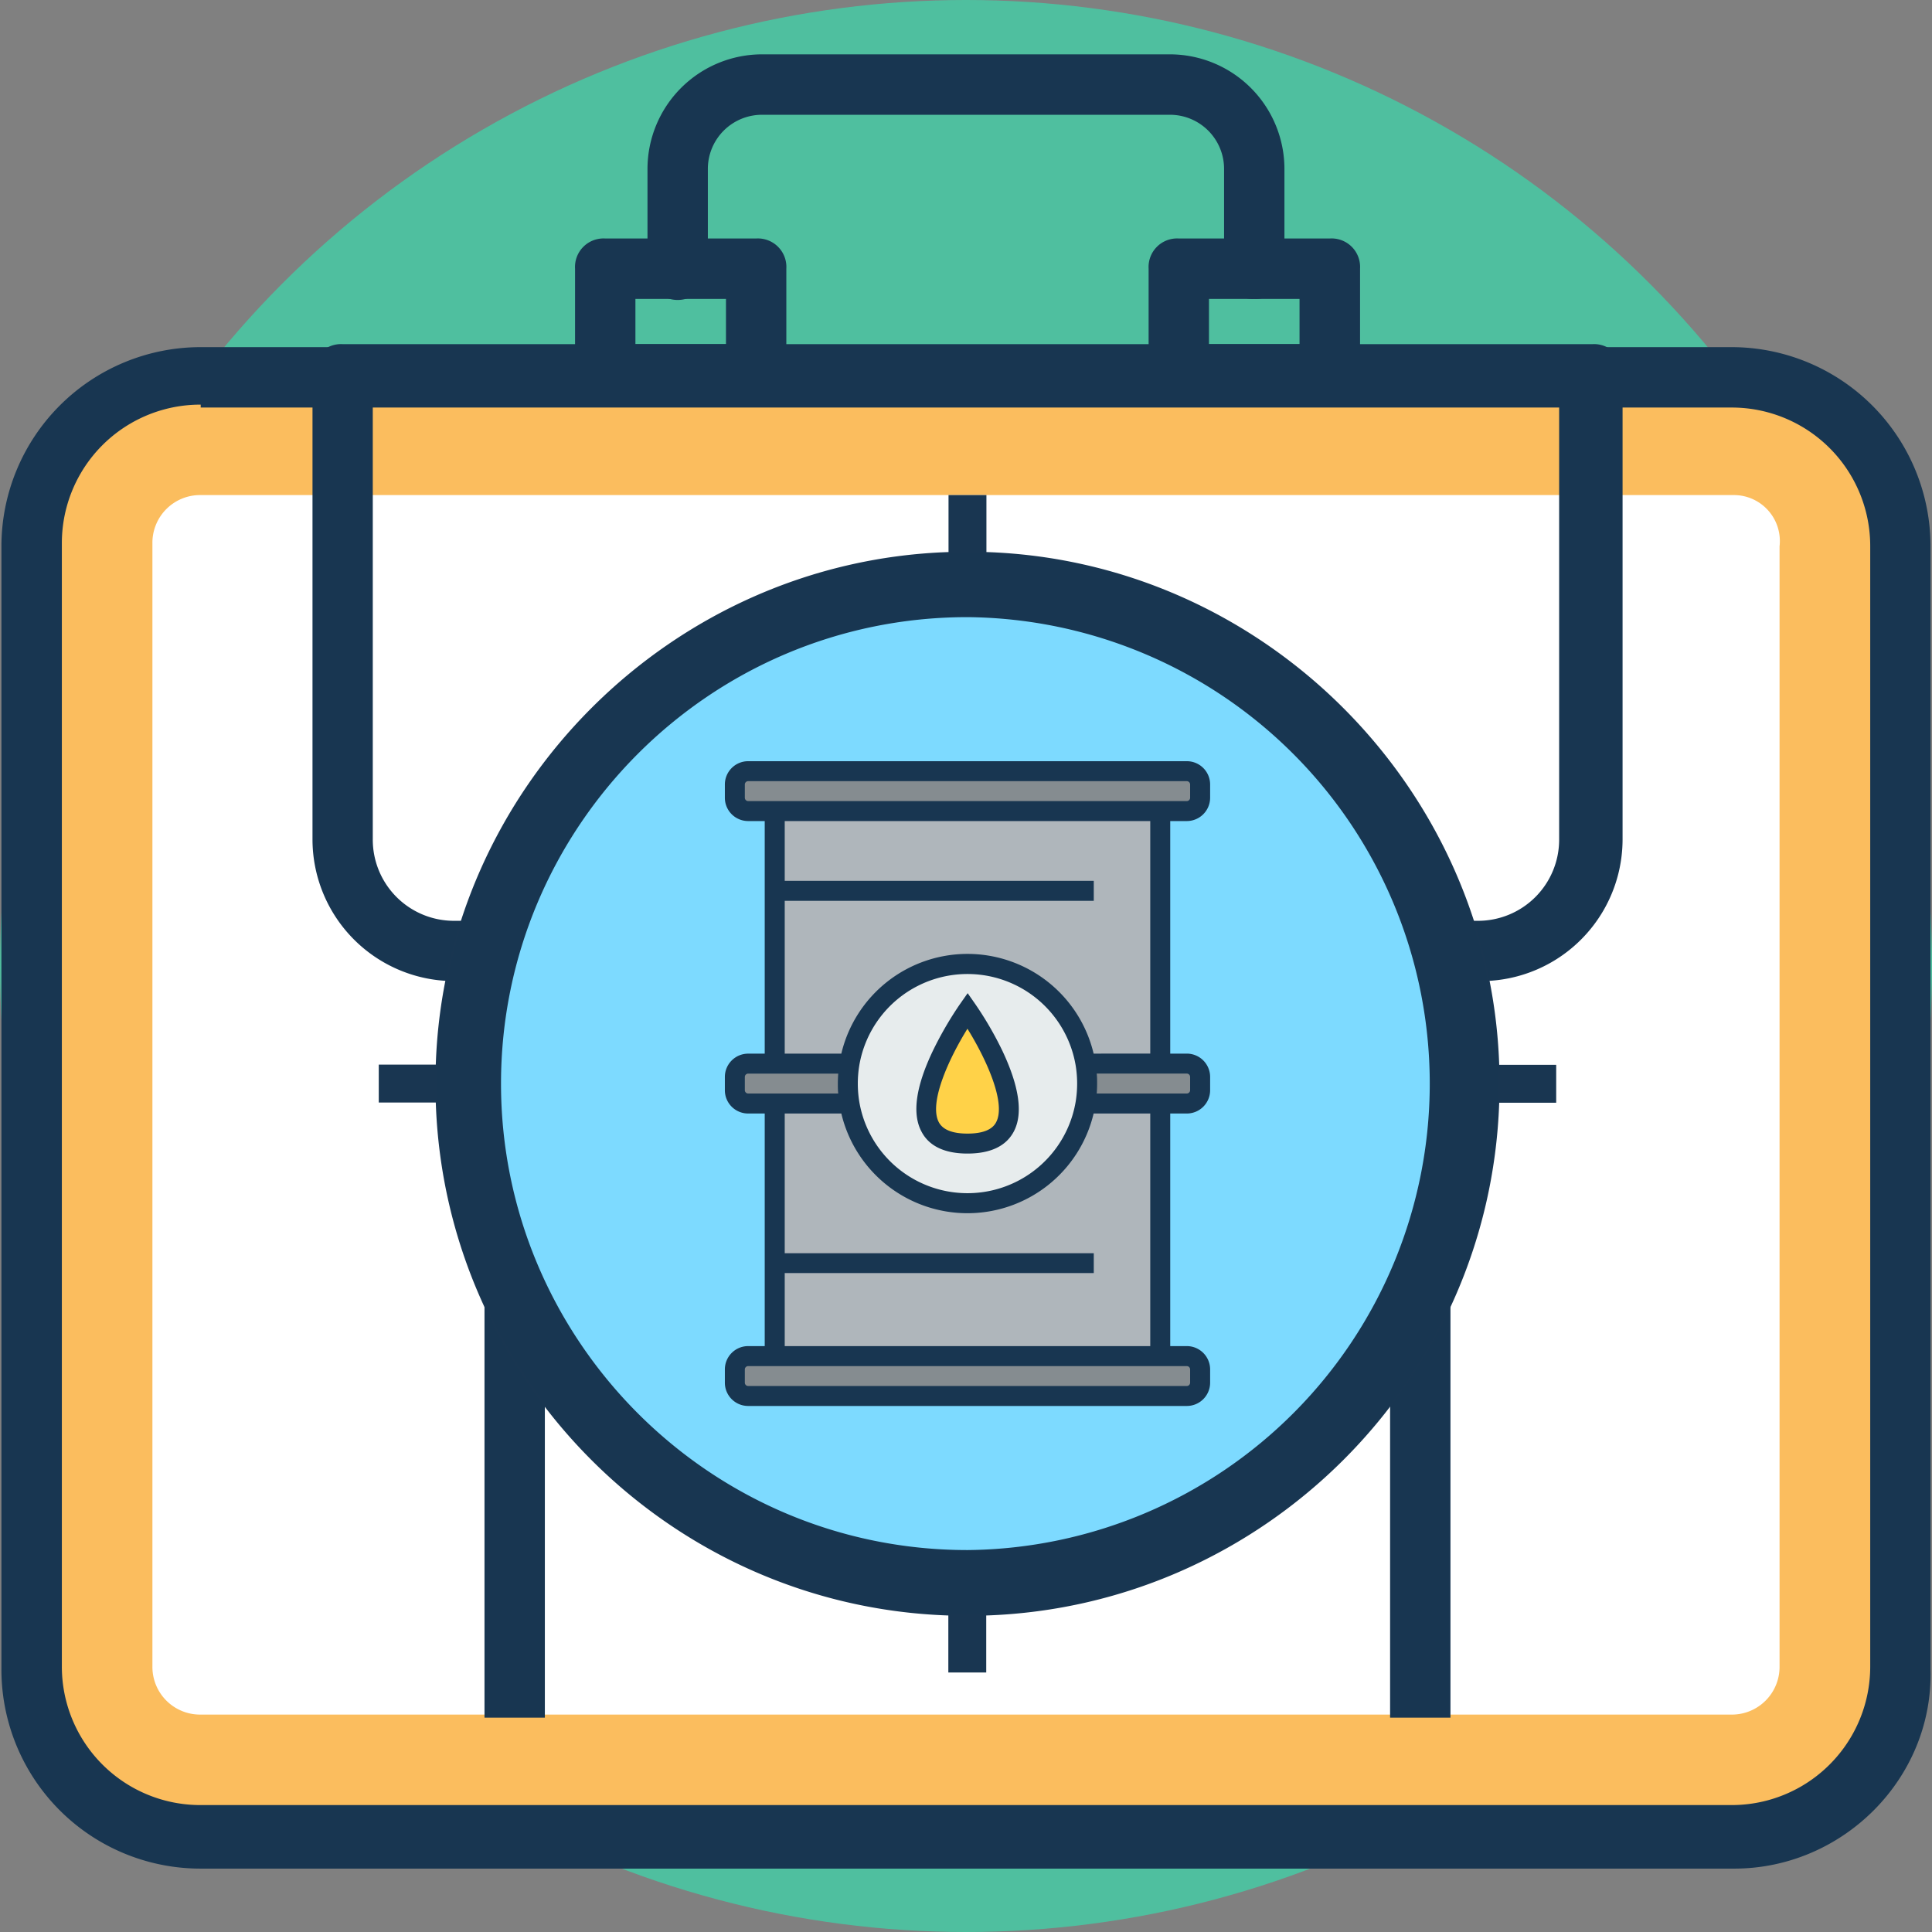 <svg xmlns="http://www.w3.org/2000/svg" viewBox="0 0 504.12 504.12"><rect x="0" y="0" width="504.12" height="504.12" fill="#808080" stroke="none"/><defs><style>.cls-1{fill:#4fbf9f;}.cls-2{fill:#fbbd5e;}.cls-3{fill:#183651;}.cls-4{fill:#fff;}.cls-5{fill:#d3d7da;}.cls-6{fill:#193651;}.cls-7{fill:#7ddaff;}.cls-8{fill:#ffd248;}.cls-9{fill:#e7eced;}.cls-10{fill:#858c90;}.cls-11{fill:#afb6bb;}</style></defs><title>Сырьевой</title><g id="Layer_2" data-name="Layer 2"><g id="Capa_1" data-name="Capa 1"><circle class="cls-1" cx="252.06" cy="252.06" r="252.06"/><path class="cls-2" d="M452.52,97.67H52.37A44,44,0,0,0,8.26,141.79v293a44,44,0,0,0,44.11,44.11H451.73a44,44,0,0,0,44.11-44.11V142.57A43.09,43.09,0,0,0,452.52,97.67Z"/><path class="cls-3" d="M452.52,487.58H52.37a51.94,51.94,0,0,1-52-52v-293a52,52,0,0,1,52-52H451.73a51.94,51.94,0,0,1,52,52v293C504.51,464,480.88,487.58,452.52,487.58Zm-400.15-382a36.13,36.13,0,0,0-36.23,36.24v293A36.13,36.13,0,0,0,52.37,471H451.73A36.14,36.14,0,0,0,488,434.81V142.57a36.14,36.14,0,0,0-36.24-36.23H52.37Z"/><path class="cls-4" d="M452.52,129.18H52.37a12.44,12.44,0,0,0-12.6,12.61v293a12.44,12.44,0,0,0,12.6,12.6H451.73a12.44,12.44,0,0,0,12.61-12.6V142.57A12,12,0,0,0,452.52,129.18Z"/><path class="cls-3" d="M386.35,256H118.54a37,37,0,0,1-37-37V97.67a7.44,7.44,0,0,1,7.87-7.87H415.5a7.45,7.45,0,0,1,7.88,7.87V219A37,37,0,0,1,386.35,256ZM97.27,105.55V219a21.18,21.18,0,0,0,21.27,21.27h267A21.18,21.18,0,0,0,406.83,219V105.55Z"/><rect class="cls-3" x="205.18" y="153.6" width="15.75" height="15.75"/><rect class="cls-3" x="244.57" y="153.6" width="15.75" height="15.75"/><rect class="cls-3" x="283.95" y="153.6" width="15.75" height="15.75"/><rect class="cls-3" x="362.72" y="248.12" width="15.75" height="200.07"/><rect class="cls-3" x="126.42" y="248.12" width="15.75" height="200.07"/><path class="cls-3" d="M327.28,78a7.44,7.44,0,0,1-7.88-7.87v-26a14.12,14.12,0,0,0-14.18-14.18H198.88A14.13,14.13,0,0,0,184.7,44.11v26a7.88,7.88,0,1,1-15.75,0v-26a29.92,29.92,0,0,1,29.93-29.93H305.22a29.92,29.92,0,0,1,29.93,29.93v26A7.44,7.44,0,0,1,327.28,78Z"/><path class="cls-3" d="M347,105.55H307.58a7.44,7.44,0,0,1-7.87-7.88V70.11a7.44,7.44,0,0,1,7.87-7.88H347a7.44,7.44,0,0,1,7.88,7.88V97.67A7.44,7.44,0,0,1,347,105.55ZM315.46,89.8h23.63V78H315.46Z"/><path class="cls-3" d="M197.31,105.55H157.92a7.44,7.44,0,0,1-7.87-7.88V70.11a7.44,7.44,0,0,1,7.87-7.88h39.39a7.44,7.44,0,0,1,7.87,7.88V97.67A7.89,7.89,0,0,1,197.31,105.55ZM165.8,89.8h23.63V78H165.8Z"/><path class="cls-5" d="M252.42,411.12A128.35,128.35,0,1,1,380.77,282.77,128.38,128.38,0,0,1,252.42,411.12Z"/><path class="cls-6" d="M391.19,277.79c-2.49-72.33-61.46-131.3-133.8-133.74V129.18H247.5v14.87c-72.39,2.44-131.36,61.41-133.79,133.74H98.83v9.9h14.88c2.43,72.39,60.93,131.36,133.74,133.84V436.4h9.89V421.53c72.39-2.48,131.36-61,133.85-133.79h14.87v-9.9H391.19v0ZM247.45,154v29.74a100.43,100.43,0,0,0-94.16,94.15H123.6C126.09,210.9,180.55,156.44,247.45,154ZM247,411.12c-66.38-2-120.89-56.48-123.38-123.38h29.75A98.72,98.72,0,0,0,247,381.37Zm.47-63.94v24.3c-45.08-2.49-81.25-38.66-84.26-83.74H188v-9.9H163.19a89,89,0,0,1,84.26-83.73v24.3h9.89v-24.3a88.9,88.9,0,0,1,83.74,83.73h-24.3v9.9h24.3a88.91,88.91,0,0,1-83.74,83.74v-24.3Zm9.94,64.4V381.84A98.74,98.74,0,0,0,351,288.21h29.74C378.75,354.64,324.29,409.1,257.39,411.58Zm94.16-133.79c-3-50.52-43.58-91.2-94.16-93.63V154c66.9,2.49,121.41,57,123.9,123.89H351.55v0Z"/><circle class="cls-7" cx="252.45" cy="282.74" r="122.88"/><path class="cls-3" d="M252.45,421.13c-76.7,0-138.39-62.53-138.39-138.39,0-76.7,62.52-138.39,138.39-138.39,76.69,0,138.38,62.53,138.38,138.39A138,138,0,0,1,252.45,421.13Zm0-260.1c-67.53,0-121.72,55-121.72,121.71s54.19,121.72,121.72,121.72a121.72,121.72,0,0,0,0-243.43Z"/><path class="cls-8" d="M252.45,263.66s24.28,34.69,0,34.69S252.45,263.66,252.45,263.66Z"/><path class="cls-9" d="M283.25,277.61a31.23,31.23,0,0,1-61.61,10.27,32.36,32.36,0,0,1,0-10.27,31.23,31.23,0,0,1,61.61,0Zm-30.8,20.74c24.28,0,0-34.69,0-34.69S228.17,298.35,252.45,298.35Z"/><path class="cls-10" d="M309.68,353.85a3.48,3.48,0,0,1,3.47,3.47v3.47a3.48,3.48,0,0,1-3.47,3.47H195.21a3.48,3.48,0,0,1-3.47-3.47v-3.47a3.48,3.48,0,0,1,3.47-3.47H309.68Z"/><path class="cls-10" d="M302.74,277.54h6.94a3.48,3.48,0,0,1,3.47,3.47v3.47a3.48,3.48,0,0,1-3.47,3.46h-26l-.42-.06a31.6,31.6,0,0,0,0-10.27l.42-.07Z"/><path class="cls-10" d="M221.23,282.74a32.31,32.31,0,0,0,.41,5.14l-.41.07h-26a3.48,3.48,0,0,1-3.47-3.47V281a3.48,3.48,0,0,1,3.47-3.47h26l.41.07A32.19,32.19,0,0,0,221.23,282.74Z"/><path class="cls-10" d="M195.21,201.23H309.68a3.48,3.48,0,0,1,3.47,3.47v3.46a3.48,3.48,0,0,1-3.47,3.47H195.21a3.48,3.48,0,0,1-3.47-3.47V204.7A3.48,3.48,0,0,1,195.21,201.23Z"/><path class="cls-11" d="M202.15,232.44V211.63H302.74v65.91H283.66l-.41.07a31.23,31.23,0,0,0-61.61,0l-.41-.07H202.15Z"/><path class="cls-11" d="M202.15,329.57V287.94h19.08l.41-.06a31.23,31.23,0,0,0,61.61,0l.42.06h19.07v65.91H202.15Z"/><path class="cls-3" d="M309.68,214.24a6.09,6.09,0,0,0,6.08-6.08v-3.47a6.08,6.08,0,0,0-6.08-6.07H195.21a6.08,6.08,0,0,0-6.07,6.07v3.47a6.08,6.08,0,0,0,6.07,6.08h4.33v60.69h-4.33a6.08,6.08,0,0,0-6.07,6.08v3.47a6.07,6.07,0,0,0,6.07,6.07h4.33v60.69h-4.33a6.08,6.08,0,0,0-6.07,6.08v3.47a6.07,6.07,0,0,0,6.07,6.07H309.68a6.08,6.08,0,0,0,6.08-6.07v-3.47a6.09,6.09,0,0,0-6.08-6.08h-4.33V290.55h4.33a6.08,6.08,0,0,0,6.08-6.07V281a6.09,6.09,0,0,0-6.08-6.08h-4.33V214.24Zm-115.33-6.08v-3.47a.87.87,0,0,1,.86-.86H309.68a.87.87,0,0,1,.86.86v3.47a.88.88,0,0,1-.86.87H195.21A.88.88,0,0,1,194.35,208.16Zm0,76.32V281a.87.87,0,0,1,.86-.86h23.51c-.06.85-.1,1.72-.1,2.59s0,1.74.1,2.6H195.21A.87.87,0,0,1,194.35,284.48Zm116.19,72.84v3.47a.87.87,0,0,1-.86.86H195.21a.87.87,0,0,1-.86-.86v-3.47a.87.87,0,0,1,.86-.86H309.68A.87.87,0,0,1,310.54,357.32Zm-10.4-6.07H204.76V332.18H285.4V327H204.76V290.55h14.77a33.83,33.83,0,0,0,65.83,0h14.78v60.7Zm-76.31-68.51a29,29,0,0,1,.38-4.7,28.63,28.63,0,0,1,56.47,0h0a29.32,29.32,0,0,1,0,9.41,28.63,28.63,0,0,1-56.47,0A29.07,29.07,0,0,1,223.83,282.74ZM310.54,281v3.47a.87.87,0,0,1-.86.86H286.17c.07-.86.1-1.73.1-2.6s0-1.74-.1-2.6h23.51A.88.88,0,0,1,310.54,281Zm-10.4-6.08H285.36a33.83,33.83,0,0,0-65.83,0H204.76V235.05H285.4v-5.21H204.76v-15.6h95.38v60.69Z"/><path class="cls-3" d="M252.45,301c6,0,10.11-1.95,12.11-5.8,2.42-4.64,1.39-11.7-3-21a92.36,92.36,0,0,0-6.94-12l-2.13-3.05-2.14,3.05a95.06,95.06,0,0,0-6.94,12c-4.43,9.28-5.45,16.34-3,21C242.34,299,246.41,301,252.45,301Zm0-32.55c4.9,7.89,10.11,19.32,7.49,24.34-1,2-3.56,3-7.49,3s-6.46-1-7.5-3C242.34,287.73,247.55,276.3,252.45,268.41Z"/></g></g></svg>